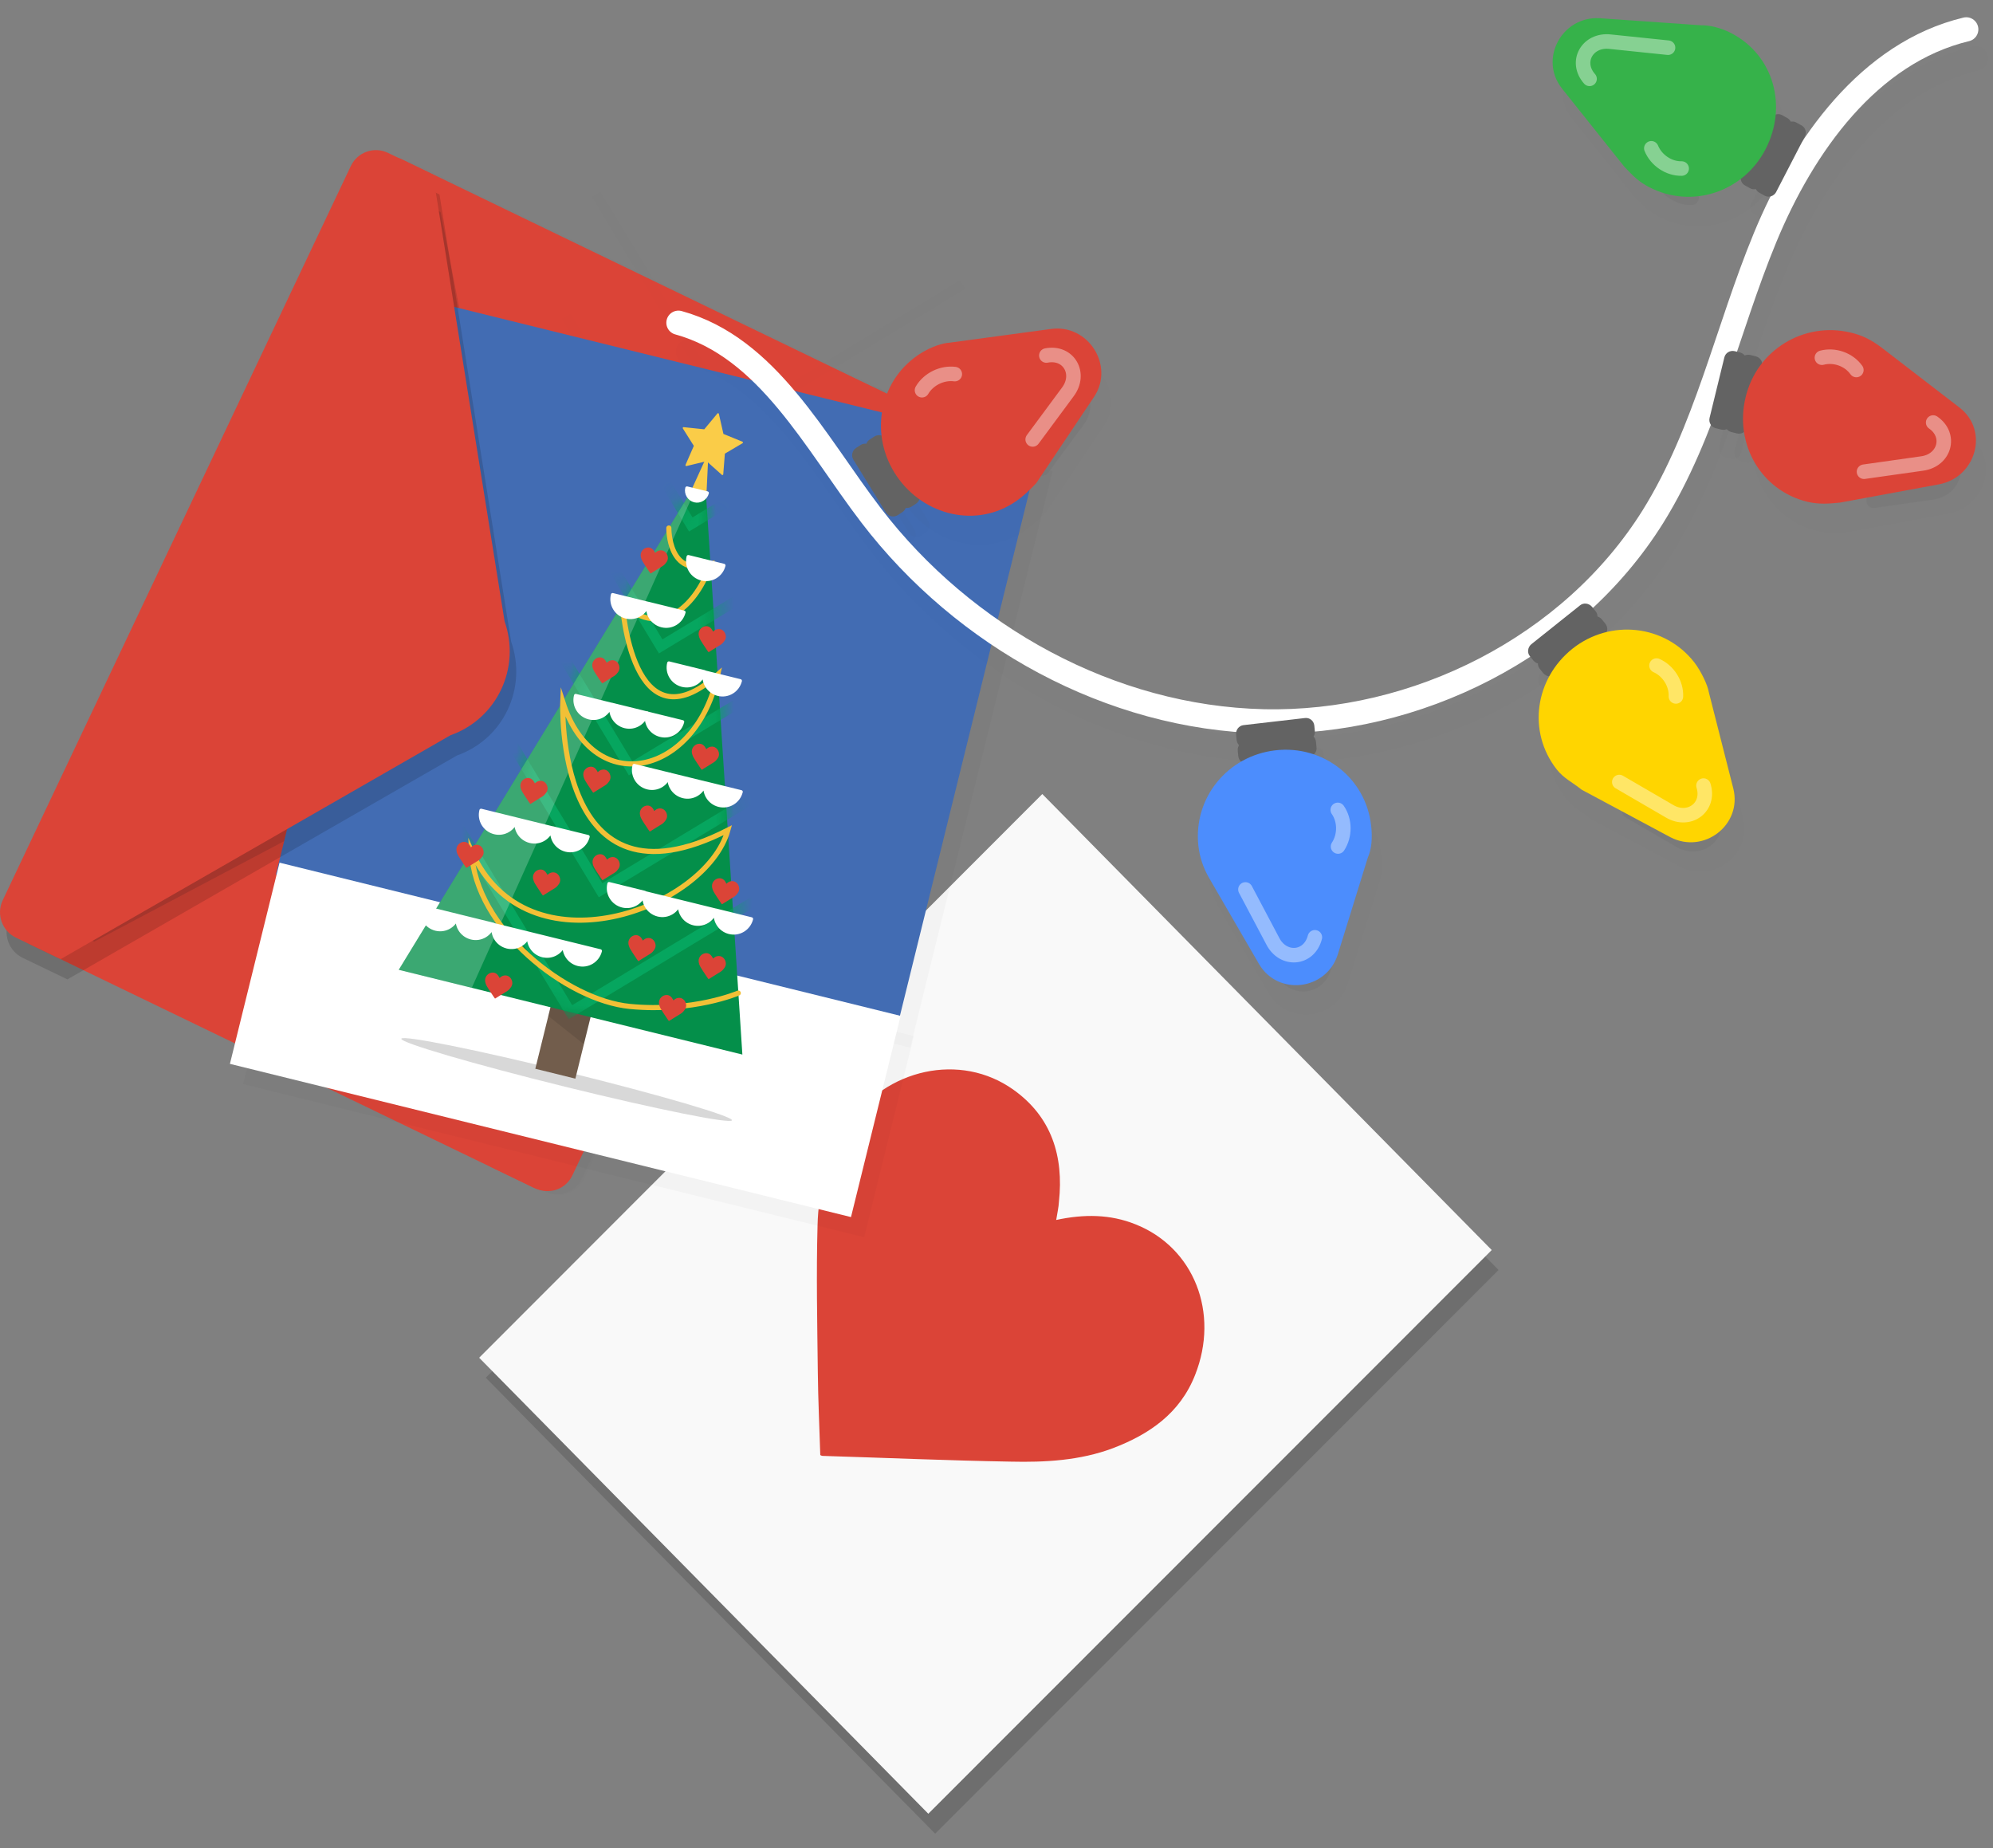 <svg width="110" height="102" fill="none" xmlns="http://www.w3.org/2000/svg"><rect width="100%" height="100%" fill="#808080" stroke="none"/><path opacity=".14" d="M51.615 101.203L26.81 76.036l31.096-31.112 24.805 25.167-31.096 31.111z" fill="#000"/><path d="M51.236 100.101L26.447 74.934 57.528 43.823l24.805 25.167-31.096 31.111z" fill="#F9F9F9"/><path d="M58.297 67.33c1.539-.332 2.987-.317 4.375.241 3.229 1.282 4.647 4.889 3.289 8.314-.83 2.112-2.52 3.274-4.542 4.044-1.81.679-3.742.784-5.643.739-3.455-.06-6.925-.211-10.381-.317-.03 0-.06-.015-.121-.045-.045-1.509-.121-3.048-.136-4.572-.03-2.701-.09-5.402-.015-8.087.045-1.992.558-3.878 1.69-5.583 2.067-3.078 6.201-4.013 9.128-1.916 2.097 1.494 2.776 3.666 2.505 6.171-.015.317-.091.619-.151 1.011z" fill="#DB4437"/><g opacity=".1" fill="#000"><path opacity=".1" d="M50.617 22.443c.769.377 1.086 1.298.724 2.052L32.119 65.037c-.362.769-1.282 1.086-2.052.724L2.275 52.333c-.769-.377-1.086-1.298-.724-2.052L20.773 9.739c.362-.769 1.282-1.086 2.052-.724L50.617 22.443z"/><path opacity=".1" d="M32.209 65.081l19.222-40.542c.362-.769.03-1.69-.724-2.052l-2.474-1.192-21.516 12.357c-2.565.905-3.893 3.712-2.987 6.292l3.953 24.654 2.474 1.192c.769.377 1.675.06 2.052-.709z"/><path opacity=".15" d="M20.456 11.322L2.576 49.027c-.332.709.015 1.584.769 1.961l2.474 1.192L26.717 41.106c2.505-.785 3.742-3.395 2.776-5.854L24.937 11.896l-2.474-1.192c-.769-.362-1.675-.09-2.007.619z"/></g><path d="M49.999 22.232c.769.377 1.086 1.298.724 2.052L31.501 64.825c-.362.769-1.282 1.086-2.052.724L1.657 52.121c-.769-.377-1.086-1.298-.724-2.052L20.155 9.527c.362-.769 1.282-1.086 2.052-.724L49.999 22.232z" fill="#DB4437"/><path d="M31.59 64.871L50.812 24.344c.362-.769.03-1.69-.724-2.052l-2.474-1.192-21.516 12.342c-2.565.905-3.893 3.712-2.987 6.292l3.953 24.654 2.474 1.192c.769.377 1.69.06 2.052-.709z" fill="#DB4437"/><path opacity=".15" d="M19.837 11.127l-17.879 37.69c-.332.709.015 1.584.769 1.961l2.474 1.192L26.098 40.911c2.505-.785 3.742-3.395 2.776-5.854L24.318 11.7l-2.474-1.192c-.769-.377-1.675-.106-2.007.619z" fill="#231F20"/><g opacity=".15"><path opacity=".15" d="M23.809 17.548l-7.849 31.818 34.279 8.456 7.849-31.818-34.279-8.456z" fill="#000"/><path opacity=".15" d="M16.158 48.725l-2.739 11.104 34.279 8.456 2.739-11.104-34.279-8.456z" fill="#000"/><path opacity=".19" d="M41.132 62.947c.054-.218-3.988-1.403-9.029-2.647-5.04-1.243-9.17-2.074-9.224-1.856-.054.218 3.988 1.403 9.029 2.647 5.04 1.243 9.17 2.074 9.224 1.856z" fill="#000"/><path opacity=".15" d="M32.624 50.579l-2.349 9.522 2.212.546 2.349-9.522-2.212-.546z" fill="#000"/><path opacity=".15" d="M39.614 27.015L22.746 54.627l9.475 2.339 9.49 2.339-2.097-32.288z" fill="#000"/><g opacity=".15" stroke="#000" stroke-width=".565" stroke-miterlimit="10"><path opacity=".15" d="M48.157 35.889L35.544 43.508l-7.62-12.614"/><path opacity=".15" d="M46.498 42.617l-12.614 7.62-7.62-12.614"/><path opacity=".15" d="M44.838 49.347L32.224 56.966l-7.619-12.614M53.136 15.7l-12.614 7.635-7.62-12.614"/><path opacity=".15" d="M51.477 22.429l-12.614 7.62-7.62-12.599"/><path opacity=".15" d="M49.818 29.159l-12.614 7.62-7.62-12.599"/></g><path opacity=".22" d="M39.614 27.015l-12.84 28.607-4.029-.996 16.868-27.611z" fill="#000"/><path opacity=".1" d="M31.12 56.693l2.218.543-.377 1.494-1.961-1.554.121-.483z" fill="#000"/><path opacity=".15" d="M40.369 23.952l.257 1.132 1.071.438-1.011.588-.075 1.162-.875-.769-1.117.272.453-1.056-.604-.996 1.147.121.754-.89z" fill="#000" stroke="#000" stroke-width=".094" stroke-miterlimit="10" stroke-linejoin="round"/><path opacity=".15" d="M39.781 26.321l-.785 1.72.347.091.347.075.09-1.886z" fill="#000" stroke="#000" stroke-width=".094" stroke-miterlimit="10" stroke-linejoin="round"/><path opacity=".15" d="M37.639 30.244s-.045 2.776 2.308 2.007c-.754 2.173-2.655 4.179-4.873 2.188 0 0 .513 8.133 5.266 3.893-1.177 5.567-6.835 6.895-8.555 1.509 0 0-.483 11.98 9.113 7.076-1.207 4.345-11.09 8.027-14.153 1.162.196 4.285 5.266 8.238 8.751 8.57 3.485.332 5.975-.739 5.975-.739" stroke="#000" stroke-width=".283" stroke-miterlimit="10" stroke-linecap="round"/><path opacity=".15" d="M37.7 43.838c-.136.543-.679.875-1.222.739-.543-.136-.875-.679-.739-1.222l1.962.483z" fill="#000" stroke="#000" stroke-width=".188" stroke-miterlimit="10" stroke-linejoin="round"/><path opacity=".15" d="M39.66 44.322c-.136.543-.679.875-1.222.739-.543-.136-.875-.679-.739-1.222l1.961.483zM41.637 44.804c-.136.543-.679.875-1.222.739-.543-.136-.875-.679-.739-1.222l1.962.483zM29.25 46.313c-.136.543-.679.875-1.222.739-.543-.136-.875-.679-.739-1.222l1.961.483zM31.212 46.795c-.136.543-.679.875-1.222.739-.543-.136-.875-.679-.739-1.222l1.961.483zM33.187 47.294c-.136.543-.679.875-1.222.739-.543-.136-.875-.679-.739-1.222l1.961.483zM25.991 51.639c-.136.543-.679.875-1.222.739-.543-.136-.875-.679-.739-1.222l1.961.483zM27.966 52.137c-.136.543-.679.875-1.222.739-.543-.136-.875-.679-.739-1.222l1.961.483zM29.928 52.62c-.136.543-.679.875-1.222.739-.543-.136-.875-.679-.739-1.222l1.961.483zM31.905 53.103c-.136.543-.679.875-1.222.739-.543-.136-.875-.679-.739-1.222l1.962.483zM33.867 53.586c-.136.543-.679.875-1.222.739-.543-.136-.875-.679-.739-1.222l1.962.483zM34.469 39.977c-.136.543-.679.875-1.222.739-.543-.136-.875-.679-.739-1.222l1.962.483zM36.447 40.459c-.136.543-.679.875-1.222.739-.543-.136-.875-.679-.739-1.222l1.961.483zM38.409 40.941c-.136.543-.679.875-1.222.739-.543-.136-.875-.679-.739-1.222l1.961.483zM38.271 50.854c-.136.543-.679.875-1.222.739-.543-.136-.875-.679-.739-1.222l1.961.483zM40.234 51.337c-.136.543-.679.875-1.222.739-.543-.136-.875-.679-.739-1.222l1.962.483zM42.21 51.821c-.136.543-.679.875-1.222.739-.543-.136-.875-.679-.739-1.222l1.962.483zM36.295 50.372c-.136.543-.679.875-1.222.739-.543-.136-.875-.679-.739-1.222l1.961.483zM39.615 38.196c-.136.543-.679.875-1.222.739-.543-.136-.875-.679-.739-1.222l1.961.483zM41.577 38.678c-.136.543-.679.875-1.222.739-.543-.136-.875-.679-.739-1.222l1.962.483zM36.507 34.408c-.136.543-.679.875-1.222.739-.543-.136-.875-.679-.739-1.222l1.962.483zM38.483 34.907c-.136.543-.679.875-1.222.739-.543-.136-.875-.679-.739-1.222l1.962.483zM40.687 32.311c-.136.543-.679.875-1.222.739-.543-.136-.875-.679-.739-1.222l1.961.483zM39.75 28.313c-.075.302-.392.498-.694.422-.302-.075-.498-.392-.422-.694l1.117.272z" fill="#000" stroke="#000" stroke-width=".188" stroke-miterlimit="10" stroke-linejoin="round"/><path opacity=".15" d="M36.9 31.617c.075-.075.151-.121.241-.136.211-.045.407.106.453.332.03.136-.015.257-.106.362-.075.106-.166.166-.272.226-.181.121-.377.226-.558.347h-.015c-.06-.075-.106-.151-.166-.241-.09-.136-.196-.287-.272-.422-.06-.106-.106-.226-.106-.347 0-.226.196-.422.422-.422.166 0 .272.106.347.241.015.03.015.045.03.06zM34.213 37.683c.075-.075.151-.121.241-.136.211-.045.407.106.453.332.03.136-.015.257-.106.362-.075.106-.166.166-.272.226-.181.121-.377.226-.558.347h-.015c-.06-.075-.106-.151-.166-.241-.091-.136-.196-.287-.272-.422-.06-.106-.106-.226-.106-.347 0-.226.196-.422.422-.422.166 0 .272.106.347.241.015.03.03.045.03.06zM30.261 44.337c.075-.075.151-.121.241-.136.211-.045.407.106.453.332.03.136-.015.257-.106.362-.075.106-.166.166-.272.226-.181.121-.377.226-.558.347h-.015c-.06-.075-.106-.151-.166-.241-.091-.136-.196-.287-.272-.422-.06-.106-.106-.226-.106-.347 0-.226.196-.422.422-.422.166 0 .272.106.347.241.015.015.015.045.03.06zM40.097 35.962c.075-.075.151-.121.241-.136.211-.045.407.106.453.332.03.136-.015.257-.106.362-.075.106-.166.166-.272.226-.181.121-.377.226-.558.347h-.015c-.06-.075-.106-.151-.166-.241-.09-.136-.196-.287-.272-.422-.06-.106-.106-.226-.106-.347 0-.226.196-.422.422-.422.166 0 .272.106.347.241 0 .015.015.045.03.06zM39.722 42.45c.075-.075.151-.121.241-.136.211-.045.407.106.453.332.03.136-.015.257-.106.362-.075.106-.166.166-.272.226-.181.121-.377.226-.558.347h-.015c-.06-.075-.106-.151-.166-.241-.091-.136-.196-.287-.272-.422-.06-.106-.106-.226-.106-.347 0-.226.196-.422.422-.422.166 0 .272.106.347.241.015.03.015.045.03.06zM36.838 45.861c.075-.075.151-.121.241-.136.211-.045.407.106.453.332.03.136-.015.257-.106.362-.075.106-.166.166-.272.226-.181.121-.377.226-.558.347h-.015c-.06-.075-.106-.151-.166-.241-.09-.136-.196-.287-.272-.422-.06-.106-.106-.226-.106-.347 0-.226.196-.422.422-.422.166 0 .272.106.347.241.015.03.03.045.03.06zM40.822 49.874c.075-.075.151-.121.241-.136.211-.045.407.106.453.332.03.136-.015.257-.106.362-.075.106-.166.166-.272.226-.181.121-.377.226-.558.347h-.015c-.06-.075-.106-.151-.166-.241-.091-.136-.196-.287-.272-.422-.06-.106-.106-.226-.106-.347 0-.226.196-.422.422-.422.166 0 .272.106.347.241.015.03.03.045.03.06zM40.097 54.008c.075-.075.151-.121.241-.136.211-.045.407.106.453.332.03.136-.015.257-.106.362-.075.106-.166.166-.272.226-.181.121-.377.226-.558.347h-.015c-.06-.075-.106-.151-.166-.241-.09-.136-.196-.287-.272-.422-.06-.106-.106-.226-.106-.347 0-.226.196-.422.422-.422.166 0 .272.106.347.241 0 .015.015.045.03.06zM30.956 49.391c.075-.075.151-.121.241-.136.211-.045.407.106.453.332.03.136-.015.257-.106.362-.075.106-.166.166-.272.226-.181.121-.377.226-.558.347h-.015c-.06-.075-.106-.151-.166-.241-.09-.136-.196-.287-.272-.422-.06-.106-.106-.226-.106-.347 0-.226.196-.422.422-.422.166 0 .272.106.347.241.015.015.015.03.03.06zM26.729 47.867c.075-.075.151-.121.241-.136.211-.045.407.106.453.332.03.136-.015.257-.106.362-.075.106-.166.166-.272.226-.181.121-.377.226-.558.347h-.015c-.06-.075-.106-.151-.166-.241-.09-.136-.196-.287-.272-.422-.06-.106-.106-.226-.106-.347 0-.226.196-.422.422-.422.166 0 .272.106.347.241.015.03.03.045.03.06zM28.314 55.079c.075-.075.151-.121.241-.136.211-.045.407.106.453.332.03.136-.015.257-.106.362-.075.106-.166.166-.272.226-.181.121-.377.226-.558.347h-.015c-.06-.075-.106-.151-.166-.241-.09-.136-.196-.287-.272-.422-.06-.106-.106-.226-.106-.347 0-.226.196-.422.422-.422.166 0 .272.106.347.241.015.03.03.045.03.06zM36.22 53.012c.075-.075.151-.121.241-.136.211-.045.407.106.453.332.03.136-.015.257-.106.362-.075.106-.166.166-.272.226-.181.121-.377.226-.558.347h-.015c-.06-.075-.106-.151-.166-.241-.091-.136-.196-.287-.272-.422-.06-.106-.106-.226-.106-.347 0-.226.196-.422.422-.422.166 0 .272.106.347.241.015.015.015.03.03.06zM37.91 56.317c.075-.075.151-.121.241-.136.211-.045.407.106.453.332.03.136-.015.257-.106.362-.075.106-.166.166-.272.226-.181.121-.377.226-.558.347h-.015c-.06-.075-.106-.151-.166-.241-.09-.136-.196-.287-.272-.422-.06-.106-.106-.226-.106-.347 0-.226.196-.422.422-.422.166 0 .272.106.347.241.015.015.03.03.03.06zM34.244 48.546c.075-.075.151-.121.241-.136.211-.045.407.106.453.332.03.136-.015.257-.106.362-.075.106-.166.166-.272.226-.181.121-.377.226-.558.347h-.015c-.06-.075-.106-.151-.166-.241-.091-.136-.196-.287-.272-.422-.06-.106-.106-.226-.106-.347 0-.226.196-.422.422-.422.166 0 .272.106.347.241.015.015.015.03.03.06zM33.732 43.717c.075-.075.151-.121.241-.136.211-.045.407.106.453.332.03.136-.015.257-.106.362-.075.106-.166.166-.272.226-.181.121-.377.226-.558.347h-.015c-.06-.075-.106-.151-.166-.241-.09-.136-.196-.287-.272-.422-.06-.106-.106-.226-.106-.347 0-.226.196-.422.422-.422.166 0 .272.106.347.241 0 .03.015.045.03.06z" fill="#000"/></g><path d="M23.077 16.448l-7.849 31.818 34.279 8.456 7.849-31.818-34.279-8.456z" fill="#426CB3"/><path d="M15.429 47.611l-2.739 11.104 34.279 8.456 2.739-11.104-34.279-8.456z" fill="#fff"/><path opacity=".19" d="M40.402 61.831c.054-.218-3.989-1.403-9.029-2.647-5.04-1.243-9.17-2.074-9.224-1.856-.054.218 3.988 1.403 9.029 2.647 5.04 1.243 9.17 2.074 9.224 1.856z" fill="#333"/><path d="M31.894 49.463l-2.349 9.522 2.212.546 2.349-9.522-2.212-.546z" fill="#725D4C"/><path d="M38.878 25.913L22.009 53.524l9.475 2.339 9.49 2.339-2.097-32.288z" fill="#048F4A"/><mask id="a" maskUnits="userSpaceOnUse" x="22" y="25" width="19" height="34"><path d="M38.878 25.913L22.009 53.524l9.475 2.339 9.49 2.339-2.097-32.288z" fill="#048F4A"/></mask><g mask="url(#a)" stroke="#06A65F" stroke-width=".565" stroke-miterlimit="10"><path d="M47.419 34.785l-12.614 7.62-7.62-12.614"/><path d="M45.76 41.514L33.146 49.133l-7.619-12.614"/><path d="M44.099 48.244l-12.614 7.62-7.62-12.614M50.739 21.325l-12.614 7.62-7.619-12.614"/><path d="M49.078 28.055l-12.614 7.62-7.62-12.614"/></g><path opacity=".22" d="M38.878 25.913l-12.84 28.607-4.029-.996 16.869-27.611z" fill="#fff"/><path opacity=".1" d="M30.383 55.591l2.218.543-.377 1.494-1.961-1.554.121-.483z" fill="#000"/><path d="M39.631 22.851l.257 1.132 1.071.438-.996.588-.091 1.162-.86-.769-1.132.272.468-1.071-.619-.981 1.162.121.739-.89z" fill="#FACC48" stroke="#FACC48" stroke-width=".094" stroke-miterlimit="10" stroke-linejoin="round"/><path d="M39.043 25.22l-.784 1.72.347.075.347.09.09-1.886z" fill="#FACC48" stroke="#FACC48" stroke-width=".094" stroke-miterlimit="10" stroke-linejoin="round"/><path d="M36.916 29.142s-.045 2.776 2.308 2.007c-.754 2.173-2.655 4.179-4.873 2.188 0 0 .513 8.133 5.266 3.893-1.177 5.567-6.835 6.895-8.555 1.509 0 0-.483 11.98 9.113 7.076-1.207 4.345-11.09 8.027-14.153 1.162.196 4.285 5.266 8.238 8.751 8.57 3.485.332 5.975-.739 5.975-.739" stroke="#F2C036" stroke-width=".283" stroke-miterlimit="10" stroke-linecap="round"/><path d="M36.963 42.736c-.136.543-.679.875-1.222.739-.543-.136-.875-.679-.739-1.222l1.961.483z" fill="#fff" stroke="#fff" stroke-width=".188" stroke-miterlimit="10" stroke-linejoin="round"/><path d="M38.923 43.218c-.136.543-.679.875-1.222.739-.543-.136-.875-.679-.739-1.222l1.961.483zM40.902 43.702c-.136.543-.679.875-1.222.739-.543-.136-.875-.679-.739-1.222l1.962.483zM28.513 45.21c-.136.543-.679.875-1.222.739-.543-.136-.875-.679-.739-1.222l1.962.483zM30.475 45.693c-.136.543-.679.875-1.222.739-.543-.136-.875-.679-.739-1.222l1.962.483zM32.453 46.176c-.136.543-.679.875-1.222.739-.543-.136-.875-.679-.739-1.222l1.962.483zM25.27 50.536c-.136.543-.679.875-1.222.739-.543-.136-.875-.679-.739-1.222l1.961.483zM27.231 51.02c-.136.543-.679.875-1.222.739-.543-.136-.875-.679-.739-1.222l1.962.483zM29.207 51.517c-.136.543-.679.875-1.222.739-.543-.136-.875-.679-.739-1.222l1.962.483zM31.169 52c-.136.543-.679.875-1.222.739-.543-.136-.875-.679-.739-1.222l1.961.483zM33.13 52.483c-.136.543-.679.875-1.222.739-.543-.136-.875-.679-.739-1.222l1.961.483zM33.734 38.873c-.136.543-.679.875-1.222.739-.543-.136-.875-.679-.739-1.222l1.961.483zM35.71 39.356c-.136.543-.679.875-1.222.739-.543-.136-.875-.679-.739-1.222l1.961.483z" fill="#fff" stroke="#fff" stroke-width=".188" stroke-miterlimit="10" stroke-linejoin="round"/><path d="M37.67 39.84c-.136.543-.679.875-1.222.739-.543-.136-.875-.679-.739-1.222l1.962.483zM37.536 49.752c-.136.543-.679.875-1.222.739-.543-.136-.875-.679-.739-1.222l1.962.483zM39.499 50.235c-.136.543-.679.875-1.222.739-.543-.136-.875-.679-.739-1.222l1.961.483zM41.473 50.718c-.136.543-.679.875-1.222.739-.543-.136-.875-.679-.739-1.222l1.961.483zM35.576 49.255c-.136.543-.679.875-1.222.739-.543-.136-.875-.679-.739-1.222l1.962.483zM38.878 37.078c-.136.543-.679.875-1.222.739-.543-.136-.875-.679-.739-1.222l1.962.483zM40.856 37.576c-.136.543-.679.875-1.222.739-.543-.136-.875-.679-.739-1.222l1.961.483zM35.772 33.306c-.136.543-.679.875-1.222.739-.543-.136-.875-.679-.739-1.222l1.962.483zM37.746 33.789c-.136.543-.679.875-1.222.739-.543-.136-.875-.679-.739-1.222l1.961.483zM39.95 31.209c-.136.543-.679.875-1.222.739-.543-.136-.875-.679-.739-1.222l1.961.483zM39.031 27.21c-.075.302-.392.498-.694.422-.302-.075-.498-.392-.422-.694l1.117.272z" fill="#fff" stroke="#fff" stroke-width=".188" stroke-miterlimit="10" stroke-linejoin="round"/><path d="M36.161 30.516c.075-.075.151-.121.241-.136.211-.045.407.106.453.332.03.136-.015.257-.106.362-.075.106-.166.166-.272.226-.181.121-.377.226-.558.347h-.015c-.06-.075-.106-.151-.166-.241-.091-.136-.196-.287-.272-.422-.06-.106-.106-.226-.106-.347 0-.226.196-.422.422-.422.166 0 .272.106.347.241.015.03.03.045.03.06zM33.49 36.581c.075-.075.151-.121.241-.136.211-.045.407.106.453.332.03.136-.015.257-.106.362-.075.106-.166.166-.272.226-.181.121-.377.226-.558.347h-.015c-.06-.075-.106-.151-.166-.241-.09-.136-.196-.287-.272-.422-.06-.106-.106-.226-.106-.347 0-.226.196-.422.422-.422.166 0 .272.106.347.241 0 .03.015.045.03.06zM29.523 43.236c.075-.075.151-.121.241-.136.211-.045.407.106.453.332.03.136-.015.257-.106.362-.075.106-.166.166-.272.226-.181.121-.377.226-.558.347h-.015c-.06-.075-.106-.151-.166-.241-.091-.136-.196-.287-.272-.422-.06-.106-.106-.226-.106-.347 0-.226.196-.422.422-.422.166 0 .272.106.347.241.015.015.015.03.03.06zM39.36 34.86c.075-.075.151-.121.241-.136.211-.045.407.106.453.332.03.136-.015.257-.106.362-.075.106-.166.166-.272.226-.181.121-.377.226-.558.347h-.015c-.06-.075-.106-.151-.166-.241-.091-.136-.196-.287-.272-.422-.06-.106-.106-.226-.106-.347 0-.226.196-.422.422-.422.166 0 .272.106.347.241.015.015.015.03.03.06zM38.983 41.349c.075-.075.151-.121.241-.136.211-.045.407.106.453.332.03.136-.015.257-.106.362-.075.106-.166.166-.272.226-.181.121-.377.226-.558.347h-.015c-.06-.075-.106-.151-.166-.241-.091-.136-.196-.287-.272-.422-.06-.106-.106-.226-.106-.347 0-.226.196-.422.422-.422.166 0 .272.106.347.241.015.015.03.045.03.06zM36.116 44.759c.075-.075.151-.121.241-.136.211-.045.407.106.453.332.03.136-.015.257-.106.362-.075.106-.166.166-.272.226-.181.121-.377.226-.558.347h-.015c-.06-.075-.106-.151-.166-.241-.091-.136-.196-.287-.272-.422-.06-.106-.106-.226-.106-.347 0-.226.196-.422.422-.422.166 0 .272.106.347.241 0 .03.015.045.03.06zM40.098 48.772c.075-.075.151-.121.241-.136.211-.045.407.106.453.332.03.136-.015.257-.106.362-.075.106-.166.166-.272.226-.181.121-.377.226-.558.347h-.015c-.06-.075-.106-.151-.166-.241-.09-.136-.196-.287-.272-.422-.06-.106-.106-.226-.106-.347 0-.226.196-.422.422-.422.166 0 .272.106.347.241 0 .03.015.045.03.06zM39.36 52.906c.075-.075.151-.121.241-.136.211-.045.407.106.453.332.03.136-.015.257-.106.362-.075.106-.166.166-.272.226-.181.121-.377.226-.558.347h-.015c-.06-.075-.106-.151-.166-.241-.091-.136-.196-.287-.272-.422-.06-.106-.106-.226-.106-.347 0-.226.196-.422.422-.422.166 0 .272.106.347.241.015.015.015.03.03.06zM30.217 48.289c.075-.075.151-.121.241-.136.211-.045.407.106.453.332.03.136-.015.257-.106.362-.075.106-.166.166-.272.226-.181.121-.377.226-.558.347h-.015c-.06-.075-.106-.151-.166-.241-.09-.136-.196-.287-.272-.422-.06-.106-.106-.226-.106-.347 0-.226.196-.422.422-.422.166 0 .272.106.347.241.015.015.03.03.03.06zM25.992 46.765c.075-.075.151-.121.241-.136.211-.045.407.106.453.332.03.136-.015.257-.106.362-.075.106-.166.166-.272.226-.181.121-.377.226-.558.347h-.015c-.06-.075-.106-.151-.166-.241-.09-.136-.196-.287-.272-.422-.06-.106-.106-.226-.106-.347 0-.226.196-.422.422-.422.166 0 .272.106.347.241.015.03.03.045.03.06zM27.575 53.977c.075-.075.151-.121.241-.136.211-.045.407.106.453.332.03.136-.015.257-.106.362-.075.106-.166.166-.272.226-.181.121-.377.226-.558.347h-.015c-.06-.075-.106-.151-.166-.241-.09-.136-.196-.287-.272-.422-.06-.106-.106-.226-.106-.347 0-.226.196-.422.422-.422.166 0 .272.106.347.241.015.015.03.045.03.06zM35.483 51.911c.075-.075.151-.121.241-.136.211-.045.407.106.453.332.03.136-.015.256-.106.362-.075.106-.166.166-.272.226-.181.121-.377.226-.558.347h-.015c-.06-.075-.106-.151-.166-.241-.09-.136-.196-.287-.272-.422-.06-.106-.106-.226-.106-.347 0-.226.196-.422.422-.422.166 0 .272.106.347.241.015.015.015.03.03.06zM37.171 55.215c.075-.075.151-.121.241-.136.211-.045.407.106.453.332.03.136-.015.257-.106.362-.075.106-.166.166-.272.226-.181.121-.377.226-.558.347h-.015c-.06-.075-.106-.151-.166-.241-.09-.136-.196-.287-.272-.422-.06-.106-.106-.226-.106-.347 0-.226.196-.422.422-.422.166 0 .272.106.347.241.015.015.03.03.03.06zM33.505 47.444c.075-.075.151-.121.241-.136.211-.045.407.106.453.332.03.136-.015.257-.106.362-.075.106-.166.166-.272.226-.181.121-.377.226-.558.347h-.015c-.06-.075-.106-.151-.166-.241-.09-.136-.196-.287-.272-.422-.06-.106-.106-.226-.106-.347 0-.226.196-.422.422-.422.166 0 .272.106.347.241.015.015.015.03.03.06zM32.994 42.615c.075-.075.151-.121.241-.136.211-.045.407.106.453.332.03.136-.015.257-.106.362-.075.106-.166.166-.272.226-.181.121-.377.226-.558.347h-.015c-.06-.075-.106-.151-.166-.241-.09-.136-.196-.287-.272-.422-.06-.106-.106-.226-.106-.347 0-.226.196-.422.422-.422.166 0 .272.106.347.241.015.03.015.045.03.06z" fill="#DB4437"/><path opacity=".14" d="M19.746 10.267L.509 50.794c-.362.769-.03 1.69.739 2.067l2.474 1.192L25.223 41.695c2.565-.905 3.893-3.712 2.987-6.292l-3.953-24.669-2.474-1.192c-.769-.377-1.675-.045-2.037.724z" fill="#000"/><path d="M19.369 9.15L.147 49.692c-.362.769-.03 1.69.724 2.052L3.346 52.936l21.516-12.357c2.565-.905 3.893-3.712 2.987-6.292l-3.953-24.654-2.474-1.192c-.769-.377-1.69-.045-2.052.709z" fill="#DB4437"/><g opacity=".1"><path opacity=".1" d="M37.972 19.41c4.934 1.358 7.529 6.578 10.637 10.637 5.13 6.699 13.217 11.165 21.651 11.361 8.434.196 17.004-4.104 21.5-11.301 2.927-4.707 4.074-10.275 6.186-15.39 2.112-5.115 5.748-10.215 11.105-11.497" stroke="#000" stroke-width="1.336" stroke-miterlimit="10" stroke-linecap="round"/><path opacity=".1" d="M49.439 25.838l1.795 2.912c.136.226.06.513-.151.649l-.257.166c-.226.136-.513.075-.649-.151l-1.796-2.912c-.136-.226-.06-.513.151-.649l.257-.166c.226-.136.513-.06.649.151z" fill="#000"/><path opacity=".1" d="M48.683 26.322l1.796 2.912c.136.226.06.513-.151.649l-.257.166c-.226.136-.513.075-.649-.151l-1.795-2.912c-.136-.226-.06-.513.151-.649l.257-.166c.226-.136.513-.075.649.151zM52.954 20.513c-.392.015-1.026.226-1.584.573-2.263 1.403-2.867 4.345-1.479 6.593 1.388 2.248 4.285 3.108 6.533 1.705.558-.347.996-.8 1.298-1.117l3.184-4.753c1.162-1.72-.317-4.044-2.369-3.757l-5.583.754z" fill="#000"/><path opacity=".4" d="M57.526 25.852l1.931-2.61c.769-1.011.06-2.263-1.177-2.022M51.415 23.137c.362-.619 1.117-.981 1.811-.89" stroke="#000" stroke-width=".802" stroke-miterlimit="10" stroke-linecap="round"/><path opacity=".1" d="M72.794 43.355l-3.395.392c-.257.03-.483-.151-.513-.407l-.03-.302c-.03-.257.151-.498.407-.528l3.395-.392c.257-.03.483.151.513.407l.03.302c.03.272-.151.498-.407.528z" fill="#000"/><path opacity=".1" d="M72.689 42.465l-3.395.392c-.257.03-.483-.151-.513-.407l-.03-.302c-.03-.257.151-.498.407-.528l3.395-.392c.257-.03.483.151.513.407l.03.302c.045.272-.151.498-.407.528zM76.039 48.937c.211-.468.257-1.101.181-1.75-.287-2.64-2.655-4.466-5.281-4.164-2.64.302-4.542 2.625-4.255 5.266.075.649.272 1.207.558 1.72l2.791 4.813c1.056 1.78 3.712 1.448 4.345-.528l1.66-5.356z" fill="#000"/><path opacity=".4" d="M69.264 50.688l1.509 2.852c.573 1.117 2.007 1.011 2.324-.211M74.379 46.298c.407.588.407 1.418.015 2.022" stroke="#000" stroke-width=".802" stroke-miterlimit="10" stroke-linecap="round"/><path opacity=".1" d="M89.074 36.686l-2.701 2.143c-.196.166-.498.121-.664-.075l-.196-.241c-.166-.196-.121-.498.075-.664l2.686-2.143c.196-.166.498-.121.664.075l.196.241c.181.211.136.513-.06.664z" fill="#000"/><path opacity=".1" d="M88.532 35.992l-2.686 2.143c-.196.166-.498.121-.664-.075l-.196-.241c-.166-.196-.121-.498.075-.664l2.686-2.143c.196-.166.498-.121.664.075l.196.241c.151.211.121.498-.075.664zM94.838 39.794c-.06-.362-.407-1.117-.8-1.629-1.629-2.082-4.632-2.399-6.714-.754-2.082 1.66-2.505 4.587-.875 6.669.407.513.875.709 1.373 1.117l4.904 2.625c1.841.951 3.968-.679 3.47-2.686l-1.358-5.341z" fill="#000"/><path opacity=".4" d="M89.918 44.758l2.776 1.614c1.071.634 2.248-.211 1.871-1.418M91.972 38.346c.649.287 1.101.996 1.071 1.705" stroke="#000" stroke-width=".802" stroke-miterlimit="10" stroke-linecap="round"/><path opacity=".1" d="M97.782 21.839l-.815 3.334c-.06.257-.317.407-.573.347l-.302-.075c-.257-.06-.407-.317-.347-.573l.815-3.334c.06-.257.317-.407.573-.347l.302.075c.257.075.422.317.347.573z" fill="#000"/><path opacity=".1" d="M96.921 21.628l-.815 3.334c-.06.257-.317.407-.573.347l-.302-.075c-.257-.06-.407-.317-.347-.573l.815-3.334c.06-.257.317-.407.573-.347l.302.075c.257.075.407.332.347.573zM104.375 20.768c-.588-.438-1.056-.664-1.69-.815-2.58-.619-5.175.966-5.793 3.561-.634 2.58.845 5.16 3.409 5.779.634.151 1.192.106 1.796.045l5.477-1.011c2.037-.392 2.761-2.957 1.131-4.225l-4.33-3.334z" fill="#000"/><path opacity=".4" d="M103.409 27.633l3.198-.453c1.253-.166 1.645-1.554.619-2.263M101.085 21.341c.694-.181 1.479.09 1.901.679" stroke="#000" stroke-width=".802" stroke-miterlimit="10" stroke-linecap="round"/><path opacity=".1" d="M96.665 11.232l1.614-3.093c.121-.211.392-.302.604-.196l.302.166c.226.121.302.392.196.604l-1.614 3.093c-.121.211-.392.302-.604.196l-.302-.166c-.226-.106-.317-.377-.196-.604z" fill="#000"/><path opacity=".1" d="M97.448 11.64l1.614-3.093c.121-.211.392-.302.604-.196l.302.166c.227.121.302.392.197.604l-1.615 3.093c-.121.211-.392.302-.604.196l-.302-.166c-.226-.106-.317-.377-.196-.604zM90.176 10.81c.528.558.8.83 1.373 1.132 2.354 1.222 5.205.272 6.428-2.097 1.222-2.369.453-5.175-1.886-6.397-.573-.302-1.237-.453-1.675-.438l-5.598-.392c-2.067-.106-3.35 2.248-2.067 3.878l3.425 4.315z" fill="#000"/><path opacity=".4" d="M92.605 4.232l-3.214-.317c-1.252-.136-1.961 1.117-1.132 2.052M93.361 10.916c-.709.015-1.403-.453-1.675-1.117" stroke="#000" stroke-width=".802" stroke-miterlimit="10" stroke-linecap="round"/></g><path d="M37.445 17.811c4.934 1.358 7.529 6.578 10.637 10.637 5.13 6.699 13.217 11.165 21.651 11.361 8.434.196 17.004-4.104 21.5-11.301 2.927-4.707 4.074-10.275 6.186-15.39 2.112-5.115 5.748-10.215 11.105-11.497" stroke="#fff" stroke-width="1.336" stroke-miterlimit="10" stroke-linecap="round"/><path d="M48.911 24.239l1.796 2.912c.136.226.06.513-.151.649l-.257.166c-.226.136-.513.075-.649-.151l-1.796-2.912c-.136-.226-.06-.513.151-.649l.257-.166c.226-.136.513-.075.649.151z" fill="#636363"/><path d="M48.157 24.706l1.796 2.912c.136.226.06.513-.151.649l-.257.166c-.226.136-.513.075-.649-.151l-1.796-2.912c-.136-.226-.06-.513.151-.649l.257-.166c.211-.136.513-.06.649.151z" fill="#636363"/><path d="M52.426 18.912c-.392.015-1.026.226-1.584.573-2.263 1.403-2.867 4.345-1.479 6.593 1.388 2.248 4.285 3.108 6.533 1.705.558-.347.996-.8 1.298-1.117l3.184-4.753c1.162-1.72-.317-4.044-2.369-3.757l-5.582.754z" fill="#DB4437"/><path opacity=".4" d="M56.997 24.253l1.931-2.61c.769-1.011.06-2.263-1.177-2.022M50.888 21.537c.362-.619 1.117-.981 1.81-.89" stroke="#fff" stroke-width=".802" stroke-miterlimit="10" stroke-linecap="round"/><path d="M72.254 41.756l-3.395.392c-.257.03-.483-.151-.513-.407l-.03-.302c-.03-.256.151-.498.407-.528l3.395-.392c.257-.03.483.151.513.407l.03.302c.045.257-.151.498-.407.528z" fill="#636363"/><path d="M72.163 40.865l-3.395.392c-.257.03-.483-.151-.513-.407l-.03-.302c-.03-.257.151-.498.407-.528l3.395-.392c.257-.03.483.151.513.407l.03.302c.03.272-.151.498-.407.528z" fill="#636363"/><path d="M75.497 47.324c.211-.468.257-1.101.181-1.75-.287-2.64-2.655-4.466-5.281-4.164-2.64.302-4.542 2.625-4.255 5.266.075.649.272 1.207.558 1.72l2.791 4.813c1.056 1.78 3.712 1.448 4.345-.528l1.66-5.356z" fill="#4C8DFD"/><path opacity=".4" d="M68.739 49.089l1.509 2.852c.573 1.117 2.007 1.011 2.324-.211M73.836 44.698c.407.588.407 1.418.015 2.022" stroke="#fff" stroke-width=".802" stroke-miterlimit="10" stroke-linecap="round"/><path d="M88.53 35.086l-2.686 2.143c-.196.166-.498.121-.664-.075l-.196-.241c-.166-.196-.121-.498.075-.664l2.686-2.143c.196-.166.498-.121.664.075l.196.241c.166.211.136.498-.075.664z" fill="#636363"/><path d="M87.988 34.393l-2.686 2.143c-.196.166-.498.121-.664-.075l-.196-.241c-.166-.196-.121-.498.075-.664l2.686-2.143c.196-.166.498-.121.664.075l.196.241c.166.196.136.498-.075.664z" fill="#636363"/><path d="M94.31 38.18c-.06-.362-.407-1.117-.8-1.629-1.629-2.082-4.632-2.399-6.714-.754-2.082 1.66-2.505 4.587-.875 6.669.407.513.875.709 1.373 1.117l4.904 2.625c1.841.951 3.968-.679 3.47-2.686l-1.358-5.341z" fill="#FFD500"/><path opacity=".4" d="M89.374 43.16l2.776 1.614c1.071.634 2.248-.211 1.871-1.418M91.428 36.732c.649.287 1.101.996 1.071 1.705" stroke="#fff" stroke-width=".802" stroke-miterlimit="10" stroke-linecap="round"/><path d="M97.254 20.24l-.815 3.334c-.06.257-.317.407-.573.347l-.302-.075c-.257-.06-.407-.317-.347-.573l.815-3.334c.06-.257.317-.407.573-.347l.302.075c.257.06.407.317.347.573z" fill="#636363"/><path d="M96.394 20.029l-.815 3.334c-.06.257-.317.407-.573.347l-.302-.075c-.257-.06-.407-.317-.347-.573l.815-3.334c.06-.257.317-.407.573-.347l.302.075c.257.075.407.317.347.573z" fill="#636363"/><path d="M103.831 19.169c-.588-.438-1.056-.664-1.69-.815-2.58-.619-5.175.966-5.793 3.561-.634 2.58.845 5.16 3.41 5.779.633.151 1.192.106 1.796.045l5.477-1.011c2.037-.392 2.761-2.957 1.132-4.225l-4.331-3.334z" fill="#DB4437"/><path opacity=".4" d="M102.88 26.035l3.199-.453c1.252-.166 1.644-1.554.618-2.263M100.557 19.742c.694-.181 1.479.09 1.901.679" stroke="#fff" stroke-width=".802" stroke-miterlimit="10" stroke-linecap="round"/><path d="M96.12 9.633l1.615-3.093c.121-.211.392-.302.604-.196l.302.166c.226.121.302.392.196.604l-1.614 3.093c-.121.211-.392.302-.604.196l-.302-.166c-.226-.121-.302-.392-.196-.604z" fill="#636363"/><path d="M96.905 10.04l1.614-3.093c.121-.211.392-.302.604-.196l.302.166c.226.121.302.392.196.604l-1.599 3.093c-.121.211-.392.302-.604.196l-.302-.166c-.226-.121-.317-.392-.211-.604z" fill="#636363"/><path d="M89.648 9.196c.528.558.8.83 1.373 1.132 2.354 1.222 5.205.272 6.428-2.097 1.222-2.369.453-5.175-1.886-6.397-.573-.302-1.237-.453-1.675-.438l-5.613-.392c-2.067-.106-3.35 2.248-2.067 3.878l3.44 4.315z" fill="#36B24A"/><path opacity=".4" d="M92.064 2.632l-3.199-.332c-1.252-.136-1.961 1.117-1.132 2.052M92.817 9.302c-.709.015-1.403-.453-1.675-1.117" stroke="#fff" stroke-width=".802" stroke-miterlimit="10" stroke-linecap="round"/></svg>